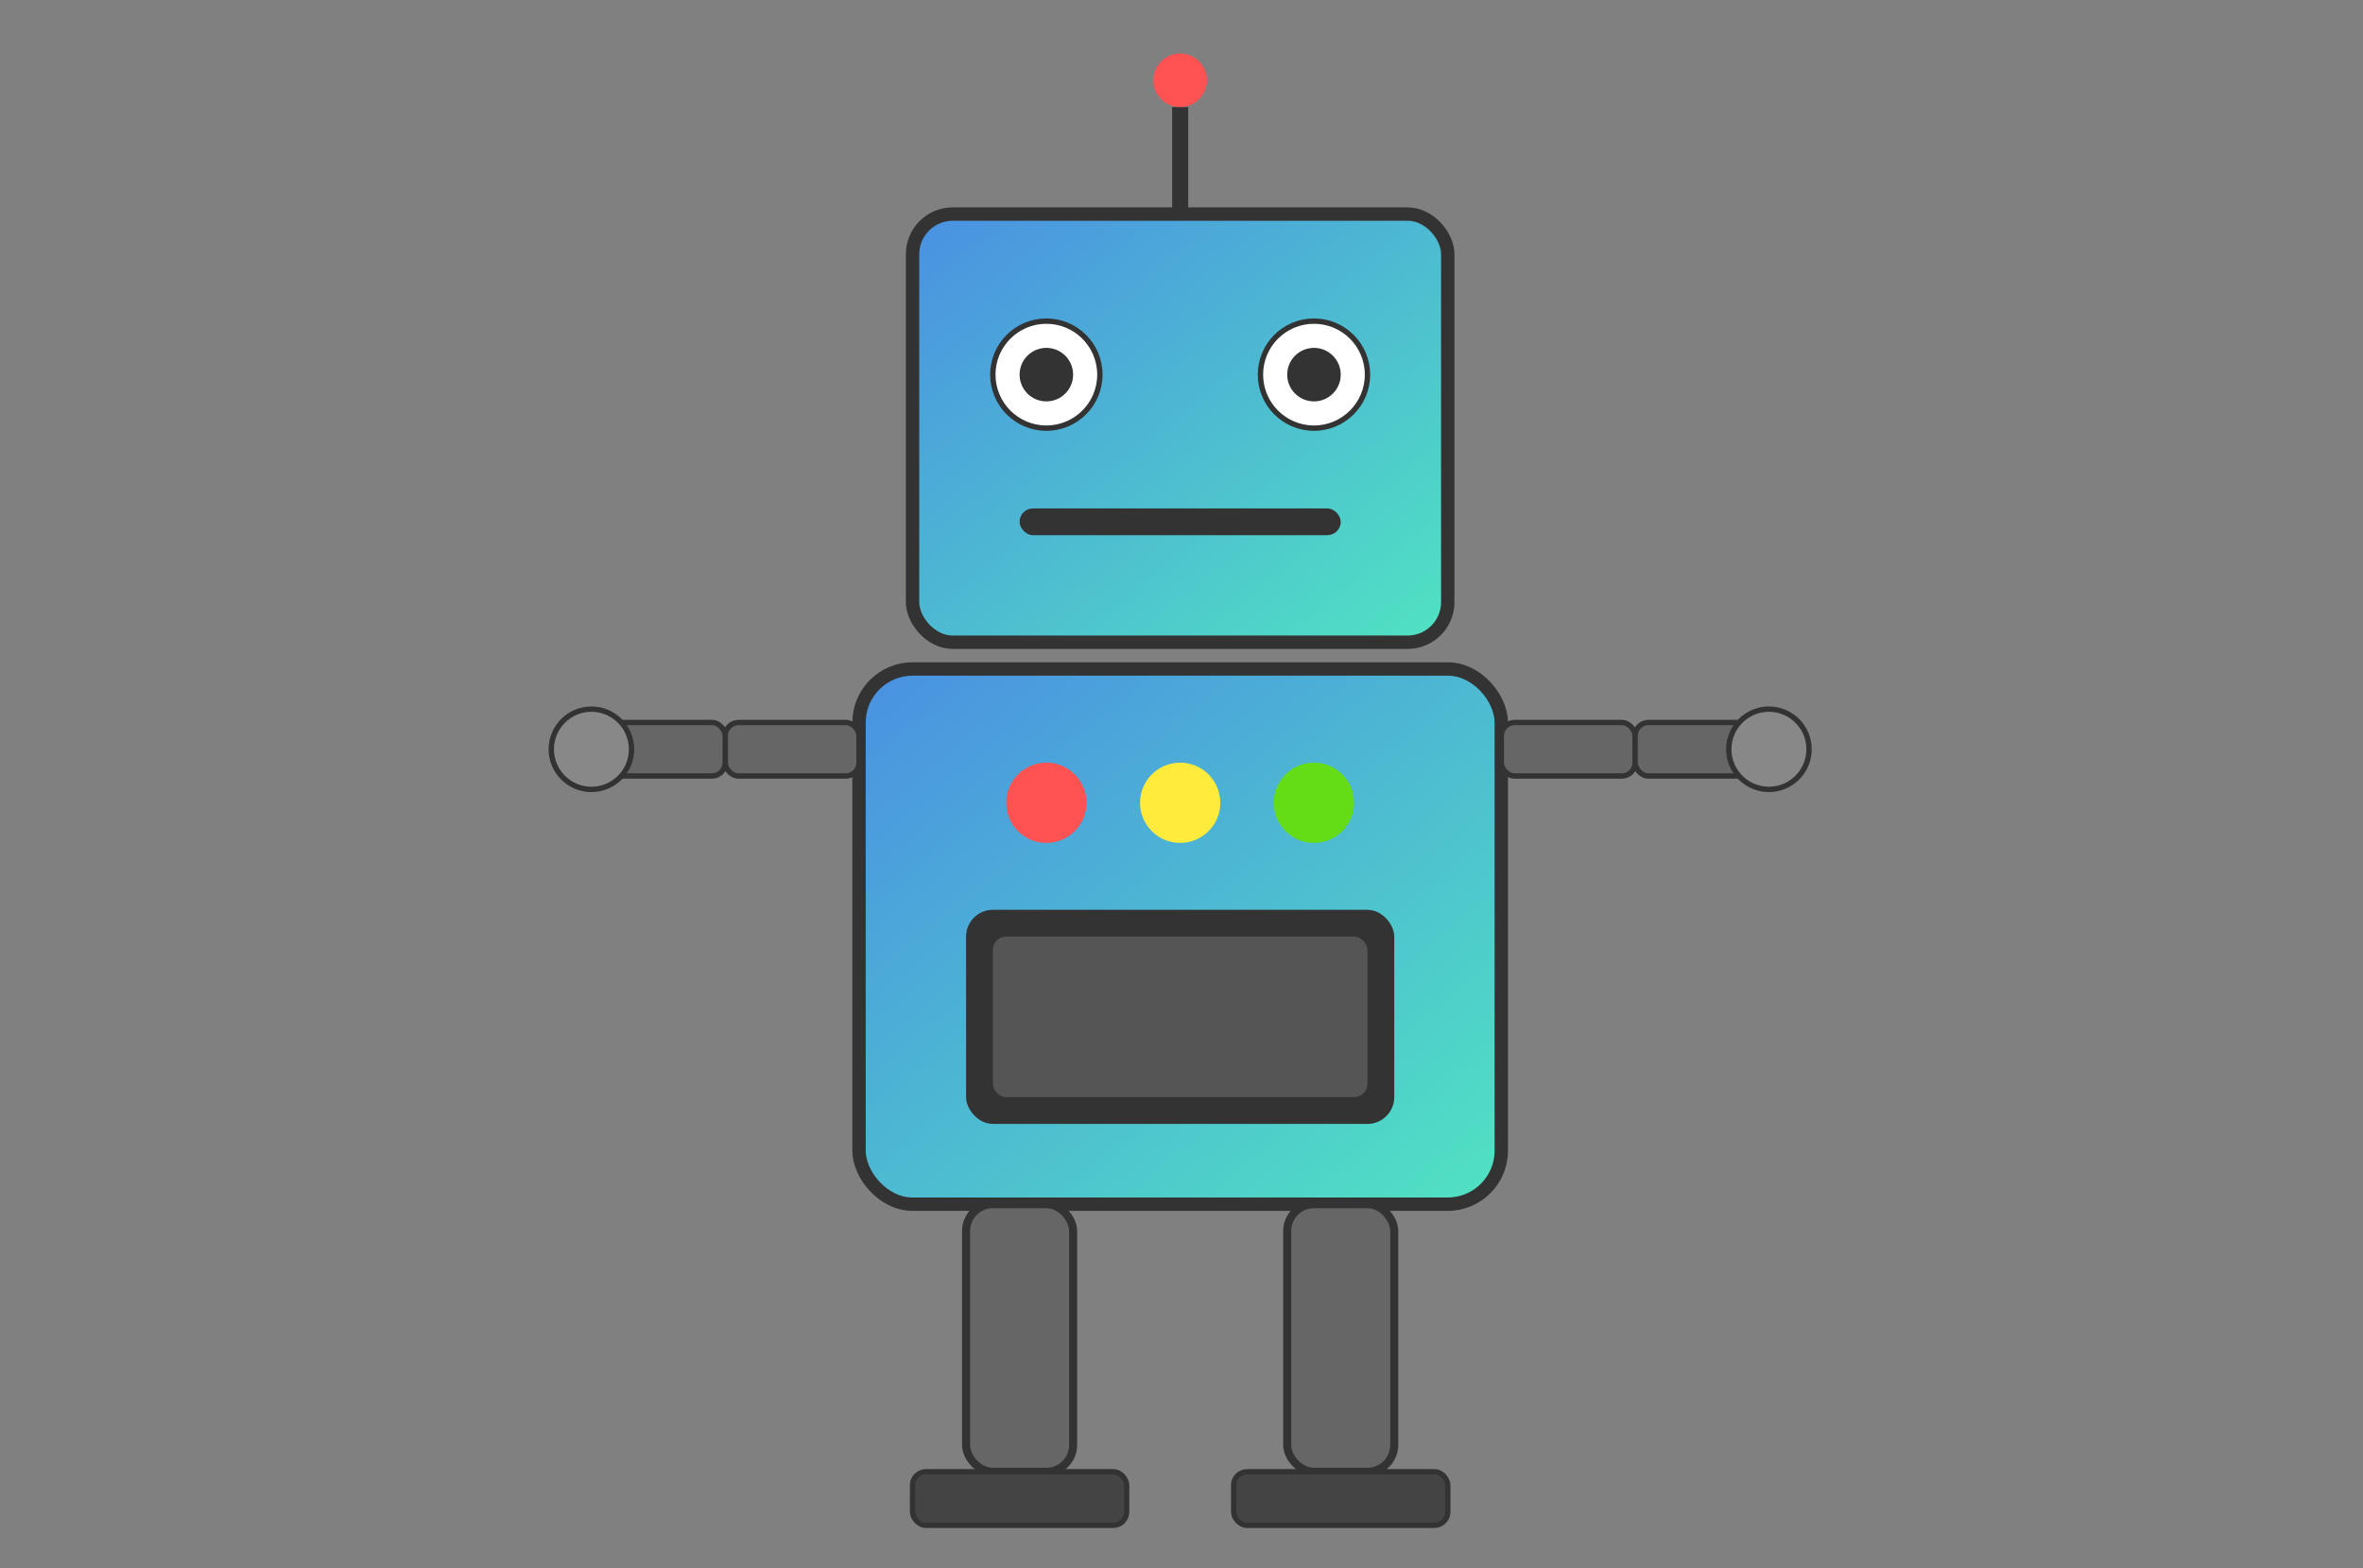 <?xml version="1.0" encoding="UTF-8"?>
<svg width="883" height="586" viewBox="0 0 883 586" xmlns="http://www.w3.org/2000/svg" xmlns:xlink="http://www.w3.org/1999/xlink">
  <rect x="0" y="0" width="883" height="586" fill="#808080" stroke="none"/>
  <!-- Definitions for animations -->
  <defs>
    <linearGradient id="bodyGradient" x1="0%" y1="0%" x2="100%" y2="100%">
      <stop offset="0%" stop-color="#4a90e2">
        <animate attributeName="stop-color" 
                 values="#4a90e2; #50e3c2; #4a90e2" 
                 dur="8s" 
                 repeatCount="indefinite" />
      </stop>
      <stop offset="100%" stop-color="#50e3c2">
        <animate attributeName="stop-color" 
                 values="#50e3c2; #b264c7; #50e3c2" 
                 dur="8s" 
                 repeatCount="indefinite" />
      </stop>
    </linearGradient>
  </defs>

  <!-- Robot Group -->
  <g id="robot">
    <!-- Robot Head -->
    <g id="head">
      <rect x="341" y="80" width="200" height="160" rx="15" fill="url(#bodyGradient)" stroke="#333" stroke-width="5">
        <animate attributeName="rx" values="15;20;15" dur="5s" repeatCount="indefinite" />
      </rect>
      
      <!-- Eyes -->
      <circle cx="391" cy="140" r="20" fill="white" stroke="#333" stroke-width="2">
        <animate attributeName="r" values="20;22;20" dur="3s" repeatCount="indefinite" />
      </circle>
      <circle cx="391" cy="140" r="10" fill="#333">
        <animate attributeName="cx" values="391;395;391" dur="2s" repeatCount="indefinite" />
      </circle>
      
      <circle cx="491" cy="140" r="20" fill="white" stroke="#333" stroke-width="2">
        <animate attributeName="r" values="20;22;20" dur="3s" repeatCount="indefinite" />
      </circle>
      <circle cx="491" cy="140" r="10" fill="#333">
        <animate attributeName="cx" values="491;487;491" dur="2s" repeatCount="indefinite" />
      </circle>
      
      <!-- Mouth -->
      <rect x="381" y="190" width="120" height="10" rx="5" fill="#333">
        <animate attributeName="width" values="120;80;120" dur="5s" repeatCount="indefinite" />
        <animate attributeName="x" values="381;401;381" dur="5s" repeatCount="indefinite" />
      </rect>
      
      <!-- Antenna -->
      <line x1="441" y1="80" x2="441" y2="40" stroke="#333" stroke-width="6" />
      <circle cx="441" cy="30" r="10" fill="#ff5252">
        <animate attributeName="r" values="10;12;10" dur="1s" repeatCount="indefinite" />
        <animate attributeName="fill" values="#ff5252;#ffeb3b;#ff5252" dur="2s" repeatCount="indefinite" />
      </circle>
    </g>
    
    <!-- Robot Body -->
    <g id="body">
      <rect x="321" y="250" width="240" height="200" rx="20" fill="url(#bodyGradient)" stroke="#333" stroke-width="5" />
      
      <!-- Body Buttons -->
      <circle cx="391" cy="300" r="15" fill="#ff5252" />
      <circle cx="441" cy="300" r="15" fill="#ffeb3b" />
      <circle cx="491" cy="300" r="15" fill="#64dd17" />
      
      <!-- Control Panel -->
      <rect x="361" y="340" width="160" height="80" rx="10" fill="#333" />
      <rect x="371" y="350" width="140" height="60" rx="5" fill="#555">
        <animate attributeName="fill" values="#555;#444;#555" dur="4s" repeatCount="indefinite" />
      </rect>
    </g>
    
    <!-- Arms -->
    <g id="leftArm">
      <rect x="271" y="270" width="50" height="20" rx="5" fill="#666" stroke="#333" stroke-width="2">
        <animateTransform attributeName="transform"
                          type="rotate"
                          from="0 321 280"
                          to="15 321 280"
                          dur="3s"
                          repeatCount="indefinite"
                          additive="sum"
                          values="0 321 280; 15 321 280; 0 321 280"
                          keyTimes="0; 0.5; 1" />
      </rect>
      <rect x="221" y="270" width="50" height="20" rx="5" fill="#666" stroke="#333" stroke-width="2">
        <animateTransform attributeName="transform"
                          type="rotate"
                          from="0 271 280"
                          to="25 271 280"
                          dur="3s"
                          repeatCount="indefinite"
                          additive="sum"
                          values="0 271 280; 25 271 280; 0 271 280"
                          keyTimes="0; 0.5; 1" />
      </rect>
      <circle cx="221" cy="280" r="15" fill="#888" stroke="#333" stroke-width="2" />
    </g>
    
    <g id="rightArm">
      <rect x="561" y="270" width="50" height="20" rx="5" fill="#666" stroke="#333" stroke-width="2">
        <animateTransform attributeName="transform"
                          type="rotate"
                          from="0 561 280"
                          to="-15 561 280"
                          dur="2.5s"
                          repeatCount="indefinite"
                          additive="sum"
                          values="0 561 280; -15 561 280; 0 561 280"
                          keyTimes="0; 0.5; 1" />
      </rect>
      <rect x="611" y="270" width="50" height="20" rx="5" fill="#666" stroke="#333" stroke-width="2">
        <animateTransform attributeName="transform"
                          type="rotate"
                          from="0 611 280"
                          to="-25 611 280"
                          dur="2.5s"
                          repeatCount="indefinite"
                          additive="sum"
                          values="0 611 280; -25 611 280; 0 611 280"
                          keyTimes="0; 0.5; 1" />
      </rect>
      <circle cx="661" cy="280" r="15" fill="#888" stroke="#333" stroke-width="2" />
    </g>
    
    <!-- Legs -->
    <g id="legs">
      <rect x="361" y="450" width="40" height="100" rx="10" fill="#666" stroke="#333" stroke-width="3">
        <animate attributeName="height" values="100;105;100" dur="1s" repeatCount="indefinite" />
      </rect>
      <rect x="481" y="450" width="40" height="100" rx="10" fill="#666" stroke="#333" stroke-width="3">
        <animate attributeName="height" values="100;95;100" dur="1s" repeatCount="indefinite" />
      </rect>
      
      <!-- Feet -->
      <rect x="341" y="550" width="80" height="20" rx="5" fill="#444" stroke="#333" stroke-width="2" />
      <rect x="461" y="550" width="80" height="20" rx="5" fill="#444" stroke="#333" stroke-width="2" />
    </g>
  </g>
  
  <!-- Robot hover animation -->
  <animateTransform 
    xlink:href="#robot"
    attributeName="transform"
    type="translate"
    values="0,0; 0,-10; 0,0"
    dur="3s"
    repeatCount="indefinite" />
</svg> 